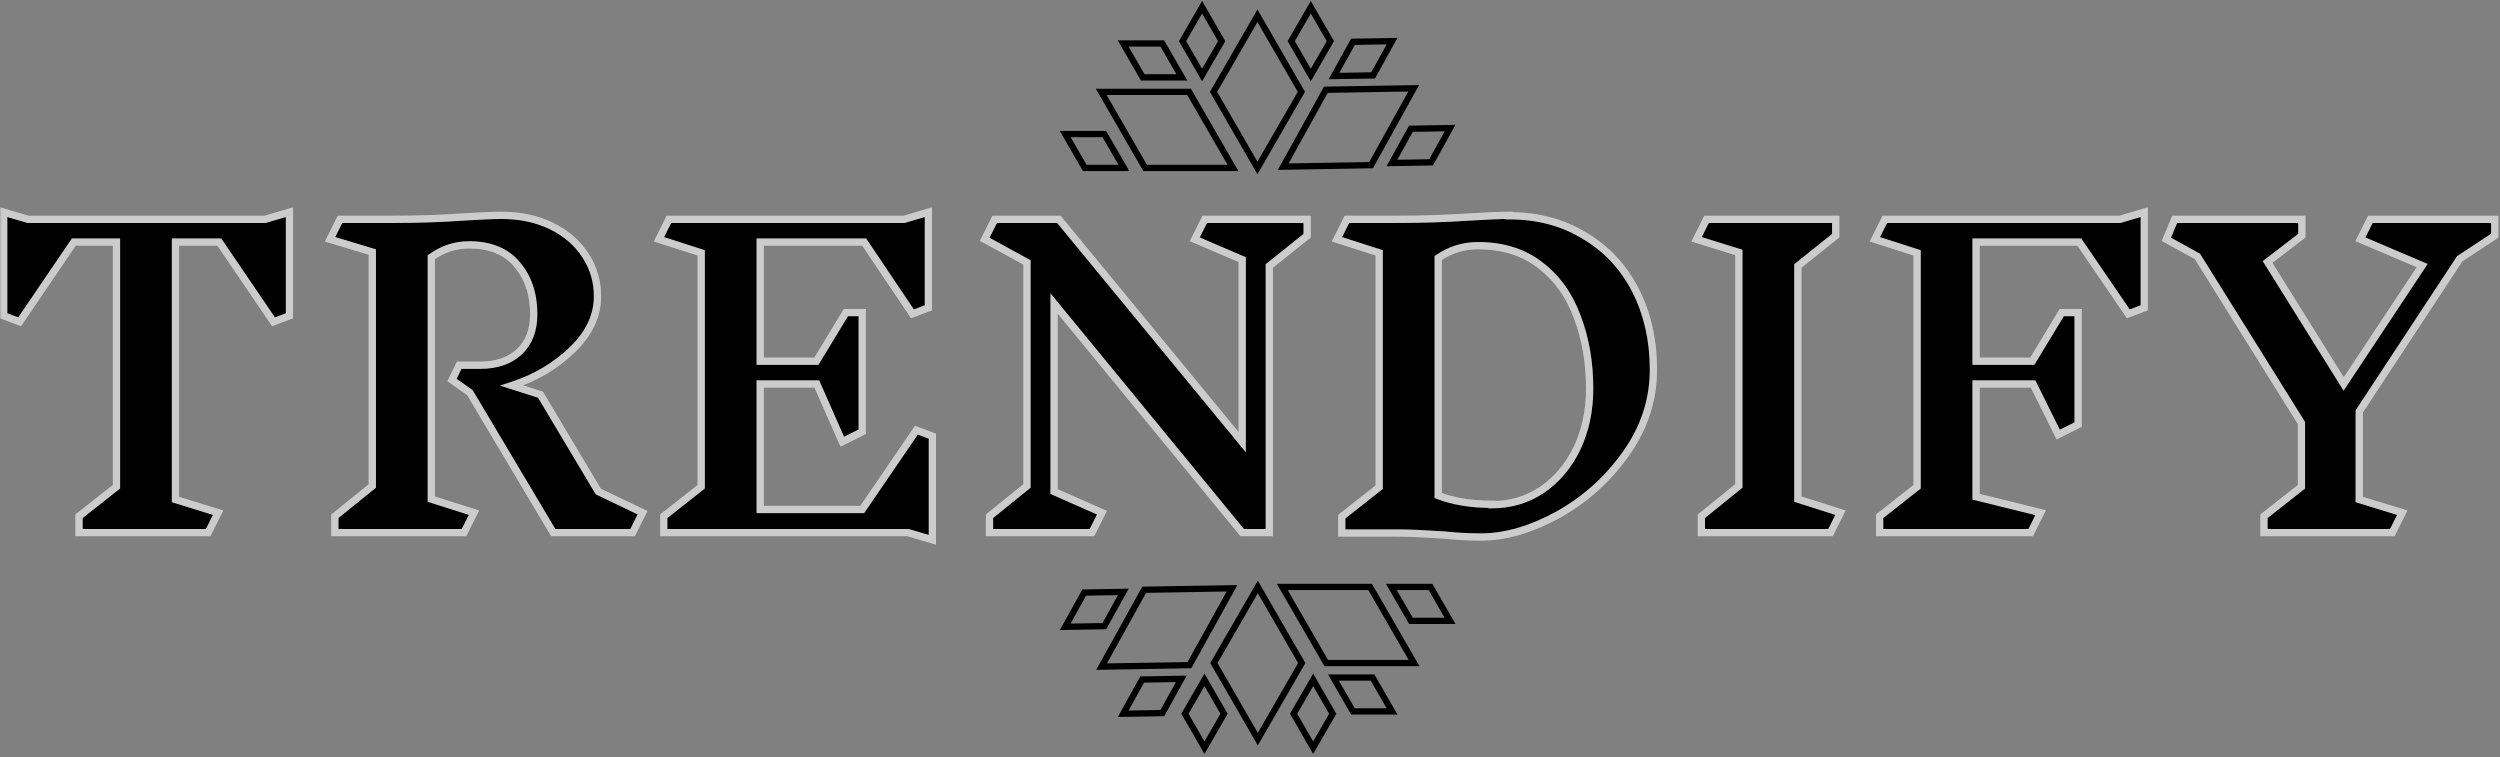 <svg width="690" height="209" viewBox="0 0 690 209" fill="none" xmlns="http://www.w3.org/2000/svg">
<rect x="0" y="0" width="690" height="209" fill="#808080" stroke="none"/>
<mask id="path-1-outside-1_0_1" maskUnits="userSpaceOnUse" x="0" y="57" width="690" height="94" fill="black">
<rect fill="white" y="57" width="690" height="94"/>
<path d="M79.89 87.16L75.49 88.81L60.53 66.81H48.43V137.87L60.2 141.5L57.45 147H21.81V142.49L32.15 134.35V66.81H20.38L5.42 88.81L1.02 87.16V58.56L7.73 60.54H73.18L79.89 58.56V87.16ZM174.59 147H152.7L129.71 108.39L124.76 104.87L126.74 100.8H132.57C137.117 100.8 140.71 99.553 143.35 97.06C145.99 94.567 147.31 91.12 147.31 86.72C147.31 81.147 145.77 76.563 142.69 72.97C139.684 69.377 135.284 67.58 129.49 67.58C125.677 67.58 122.194 68.717 119.04 70.99V137.76L130.81 141.5L128.06 147H92.421V142.49L102.76 134.13V69.56L91.1 66.04L93.85 60.54H108.81C115.337 60.54 121.754 60.32 128.06 59.88C132.754 59.587 136.2 59.44 138.4 59.44C143.607 59.44 148.227 60.43 152.26 62.41C156.294 64.39 159.41 67.103 161.61 70.55C163.81 73.923 164.91 77.663 164.91 81.77C164.91 87.123 162.6 92.037 157.98 96.51C153.36 100.983 147.787 104.283 141.26 106.41L149.18 108.94L165.13 135.67L177.34 141.5L174.59 147ZM250.625 147H183.195V142.49L193.535 134.35V69.78L181.875 66.04L184.625 60.54H249.525L256.235 58.56V84.96L251.835 86.61L238.525 66.81H209.815V99.7H225.325L233.465 86.28H237.975V119.17L232.475 121.92L225.435 105.97H209.815V140.62H237.975L252.935 118.73L257.335 120.38V148.98L250.625 147ZM350.327 73.41V147H342.847L290.927 83.75V135.67L304.127 141.5L301.377 147H273.107V142.49L283.447 134.13V72.42L271.787 66.04L274.537 60.54H292.247L342.847 122.03V71.65L329.757 66.04L332.507 60.54H360.777V65.05L350.327 73.41ZM416.523 59.55C424.37 59.55 431.3 61.383 437.313 65.05C443.4 68.643 448.093 73.667 451.393 80.12C454.693 86.573 456.343 93.87 456.343 102.01C456.343 110.37 453.813 118.107 448.753 125.22C443.767 132.26 437.533 137.87 430.053 142.05C422.573 146.157 415.46 148.21 408.713 148.21C405.267 148.21 401.893 148.027 398.593 147.66C392.947 147.293 388.657 147.11 385.723 147.11H370.323V142.6L380.663 134.46V69.78L369.003 66.04L371.753 60.54H385.613C392.433 60.54 399.143 60.32 405.743 59.88C410.583 59.587 414.177 59.44 416.523 59.44V59.55ZM411.793 139.3C416.853 139.3 421.437 137.943 425.543 135.23C429.65 132.443 432.877 128.63 435.223 123.79C437.57 118.877 438.743 113.377 438.743 107.29C438.743 100.03 437.607 93.43 435.333 87.49C433.133 81.477 429.723 76.71 425.103 73.19C420.483 69.597 414.763 67.8 407.943 67.8C403.91 67.8 400.243 68.937 396.943 71.21V136.77C401.123 138.383 406.073 139.19 411.793 139.19V139.3ZM505.221 147H469.581V142.49L479.921 134.13V69.67L468.261 66.04L471.011 60.54H506.651V65.05L496.201 73.41V137.76L507.971 141.5L505.221 147ZM591.82 84.96L587.42 86.61L573.89 66.81H545.4V99.7H560.91L569.05 86.28H573.56V117.19L568.06 119.94L561.13 105.97H545.4V137.1L563.22 141.5L560.47 147H518.78V142.49L529.12 134.35V69.78L517.46 66.04L520.21 60.54H585.11L591.82 58.56V84.96ZM651.148 137.87L663.028 141.5L660.278 147H624.858V142.49L635.198 134.35V116.75L606.488 70.77L597.908 66.04L600.218 60.54H635.308V65.05L625.848 72.31L646.858 105.97L668.528 73.3L651.478 66.04L654.228 60.54H688.548V65.05L678.868 71.43L651.148 113.56V137.87Z"/>
</mask>
<path d="M79.89 87.16L75.49 88.81L60.53 66.81H48.43V137.87L60.2 141.5L57.45 147H21.81V142.49L32.15 134.35V66.81H20.38L5.42 88.81L1.02 87.16V58.56L7.73 60.54H73.18L79.89 58.56V87.16ZM174.59 147H152.7L129.71 108.39L124.76 104.87L126.74 100.8H132.57C137.117 100.8 140.71 99.553 143.35 97.06C145.99 94.567 147.31 91.12 147.31 86.72C147.31 81.147 145.77 76.563 142.69 72.97C139.684 69.377 135.284 67.58 129.49 67.58C125.677 67.58 122.194 68.717 119.04 70.99V137.76L130.81 141.5L128.06 147H92.421V142.49L102.76 134.13V69.56L91.1 66.04L93.85 60.54H108.81C115.337 60.54 121.754 60.32 128.06 59.88C132.754 59.587 136.2 59.44 138.4 59.44C143.607 59.44 148.227 60.43 152.26 62.41C156.294 64.39 159.41 67.103 161.61 70.55C163.81 73.923 164.91 77.663 164.91 81.77C164.91 87.123 162.6 92.037 157.98 96.51C153.36 100.983 147.787 104.283 141.26 106.41L149.18 108.94L165.13 135.67L177.34 141.5L174.59 147ZM250.625 147H183.195V142.49L193.535 134.35V69.78L181.875 66.04L184.625 60.54H249.525L256.235 58.56V84.96L251.835 86.61L238.525 66.81H209.815V99.7H225.325L233.465 86.28H237.975V119.17L232.475 121.92L225.435 105.97H209.815V140.62H237.975L252.935 118.73L257.335 120.38V148.98L250.625 147ZM350.327 73.41V147H342.847L290.927 83.75V135.67L304.127 141.5L301.377 147H273.107V142.49L283.447 134.13V72.42L271.787 66.04L274.537 60.54H292.247L342.847 122.03V71.65L329.757 66.04L332.507 60.54H360.777V65.05L350.327 73.41ZM416.523 59.55C424.37 59.55 431.3 61.383 437.313 65.05C443.4 68.643 448.093 73.667 451.393 80.12C454.693 86.573 456.343 93.87 456.343 102.01C456.343 110.37 453.813 118.107 448.753 125.22C443.767 132.26 437.533 137.87 430.053 142.05C422.573 146.157 415.46 148.21 408.713 148.21C405.267 148.21 401.893 148.027 398.593 147.66C392.947 147.293 388.657 147.11 385.723 147.11H370.323V142.6L380.663 134.46V69.78L369.003 66.04L371.753 60.54H385.613C392.433 60.54 399.143 60.32 405.743 59.88C410.583 59.587 414.177 59.44 416.523 59.44V59.55ZM411.793 139.3C416.853 139.3 421.437 137.943 425.543 135.23C429.65 132.443 432.877 128.63 435.223 123.79C437.57 118.877 438.743 113.377 438.743 107.29C438.743 100.03 437.607 93.43 435.333 87.49C433.133 81.477 429.723 76.71 425.103 73.19C420.483 69.597 414.763 67.8 407.943 67.8C403.91 67.8 400.243 68.937 396.943 71.21V136.77C401.123 138.383 406.073 139.19 411.793 139.19V139.3ZM505.221 147H469.581V142.49L479.921 134.13V69.67L468.261 66.04L471.011 60.54H506.651V65.05L496.201 73.41V137.76L507.971 141.5L505.221 147ZM591.82 84.96L587.42 86.61L573.89 66.81H545.4V99.7H560.91L569.05 86.28H573.56V117.19L568.06 119.94L561.13 105.97H545.4V137.1L563.22 141.5L560.47 147H518.78V142.49L529.12 134.35V69.78L517.46 66.04L520.21 60.54H585.11L591.82 58.56V84.96ZM651.148 137.87L663.028 141.5L660.278 147H624.858V142.49L635.198 134.35V116.75L606.488 70.77L597.908 66.04L600.218 60.54H635.308V65.05L625.848 72.31L646.858 105.97L668.528 73.3L651.478 66.04L654.228 60.54H688.548V65.05L678.868 71.43L651.148 113.56V137.87Z" fill="black"/>
<path d="M79.89 87.16L80.241 88.096L80.89 87.853V87.16H79.89ZM75.49 88.81L74.663 89.372L75.105 90.022L75.841 89.746L75.49 88.81ZM60.53 66.81L61.357 66.248L61.059 65.81H60.53V66.81ZM48.43 66.81V65.81H47.43V66.81H48.43ZM48.43 137.87H47.43V138.608L48.135 138.826L48.43 137.87ZM60.2 141.5L61.094 141.947L61.622 140.892L60.495 140.544L60.2 141.5ZM57.45 147V148H58.068L58.344 147.447L57.45 147ZM21.81 147H20.81V148H21.81V147ZM21.81 142.49L21.191 141.704L20.81 142.005V142.49H21.81ZM32.15 134.35L32.769 135.136L33.15 134.835V134.35H32.15ZM32.15 66.81H33.15V65.81H32.15V66.81ZM20.38 66.81V65.81H19.851L19.553 66.248L20.38 66.81ZM5.42 88.81L5.069 89.746L5.805 90.022L6.247 89.372L5.42 88.81ZM1.02 87.16H0.02V87.853L0.669 88.096L1.02 87.16ZM1.02 58.56L1.303 57.601L0.02 57.222V58.56H1.02ZM7.73 60.54L7.447 61.499L7.585 61.54H7.73V60.54ZM73.18 60.54V61.54H73.324L73.463 61.499L73.18 60.54ZM79.89 58.56H80.89V57.222L79.607 57.601L79.89 58.56ZM79.539 86.224L75.139 87.874L75.841 89.746L80.241 88.096L79.539 86.224ZM76.317 88.248L61.357 66.248L59.703 67.372L74.663 89.372L76.317 88.248ZM60.53 65.81H48.43V67.81H60.53V65.81ZM47.43 66.81V137.87H49.43V66.81H47.43ZM48.135 138.826L59.905 142.456L60.495 140.544L48.725 136.914L48.135 138.826ZM59.306 141.053L56.556 146.553L58.344 147.447L61.094 141.947L59.306 141.053ZM57.45 146H21.81V148H57.45V146ZM22.81 147V142.49H20.81V147H22.81ZM22.428 143.276L32.769 135.136L31.531 133.564L21.191 141.704L22.428 143.276ZM33.15 134.35V66.81H31.15V134.35H33.15ZM32.15 65.81H20.38V67.81H32.15V65.81ZM19.553 66.248L4.593 88.248L6.247 89.372L21.207 67.372L19.553 66.248ZM5.771 87.874L1.371 86.224L0.669 88.096L5.069 89.746L5.771 87.874ZM2.02 87.16V58.56H0.02V87.16H2.02ZM0.737 59.519L7.447 61.499L8.013 59.581L1.303 57.601L0.737 59.519ZM7.73 61.54H73.18V59.54H7.73V61.54ZM73.463 61.499L80.173 59.519L79.607 57.601L72.897 59.581L73.463 61.499ZM78.89 58.56V87.16H80.89V58.56H78.89ZM174.59 147V148H175.209L175.485 147.447L174.59 147ZM152.7 147L151.841 147.512L152.132 148H152.7V147ZM129.71 108.39L130.57 107.878L130.462 107.697L130.29 107.575L129.71 108.39ZM124.76 104.87L123.861 104.433L123.491 105.194L124.181 105.685L124.76 104.87ZM126.74 100.8V99.8H126.115L125.841 100.363L126.74 100.8ZM143.35 97.06L142.664 96.333V96.333L143.35 97.06ZM142.69 72.97L141.923 73.612L141.931 73.621L142.69 72.97ZM119.04 70.99L118.456 70.179L118.04 70.478V70.99H119.04ZM119.04 137.76H118.04V138.492L118.738 138.713L119.04 137.76ZM130.81 141.5L131.705 141.947L132.228 140.901L131.113 140.547L130.81 141.5ZM128.06 147V148H128.679L128.955 147.447L128.06 147ZM92.421 147H91.421V148H92.421V147ZM92.421 142.49L91.792 141.712L91.421 142.013V142.49H92.421ZM102.76 134.13L103.389 134.908L103.76 134.607V134.13H102.76ZM102.76 69.56H103.76V68.817L103.049 68.603L102.76 69.56ZM91.1 66.04L90.206 65.593L89.675 66.654L90.811 66.997L91.1 66.04ZM93.85 60.54V59.54H93.232L92.956 60.093L93.85 60.54ZM128.06 59.88L127.998 58.882L127.991 58.882L128.06 59.88ZM161.61 70.55L160.768 71.088L160.773 71.096L161.61 70.55ZM157.98 96.51L158.676 97.228L157.98 96.51ZM141.26 106.41L140.951 105.459L138.004 106.419L140.956 107.363L141.26 106.41ZM149.18 108.94L150.039 108.428L149.845 108.103L149.485 107.987L149.18 108.94ZM165.13 135.67L164.272 136.182L164.427 136.442L164.7 136.572L165.13 135.67ZM177.34 141.5L178.235 141.947L178.69 141.036L177.771 140.598L177.34 141.5ZM174.59 146H152.7V148H174.59V146ZM153.56 146.488L130.57 107.878L128.851 108.902L151.841 147.512L153.56 146.488ZM130.29 107.575L125.34 104.055L124.181 105.685L129.131 109.205L130.29 107.575ZM125.66 105.307L127.64 101.237L125.841 100.363L123.861 104.433L125.66 105.307ZM126.74 101.8H132.57V99.8H126.74V101.8ZM132.57 101.8C137.305 101.8 141.168 100.497 144.037 97.787L142.664 96.333C140.253 98.61 136.929 99.8 132.57 99.8V101.8ZM144.037 97.787C146.919 95.066 148.31 91.332 148.31 86.72H146.31C146.31 90.908 145.062 94.068 142.664 96.333L144.037 97.787ZM148.31 86.72C148.31 80.953 146.712 76.125 143.45 72.319L141.931 73.621C144.829 77.002 146.31 81.341 146.31 86.72H148.31ZM143.457 72.328C140.217 68.455 135.503 66.58 129.49 66.58V68.58C135.064 68.58 139.151 70.298 141.924 73.612L143.457 72.328ZM129.49 66.58C125.463 66.58 121.776 67.785 118.456 70.179L119.625 71.801C122.612 69.648 125.891 68.58 129.49 68.58V66.58ZM118.04 70.99V137.76H120.04V70.99H118.04ZM118.738 138.713L130.508 142.453L131.113 140.547L119.343 136.807L118.738 138.713ZM129.916 141.053L127.166 146.553L128.955 147.447L131.705 141.947L129.916 141.053ZM128.06 146H92.421V148H128.06V146ZM93.421 147V142.49H91.421V147H93.421ZM93.049 143.268L103.389 134.908L102.132 133.352L91.792 141.712L93.049 143.268ZM103.76 134.13V69.56H101.76V134.13H103.76ZM103.049 68.603L91.389 65.083L90.811 66.997L102.471 70.517L103.049 68.603ZM91.995 66.487L94.745 60.987L92.956 60.093L90.206 65.593L91.995 66.487ZM93.85 61.54H108.81V59.54H93.85V61.54ZM108.81 61.54C115.36 61.54 121.799 61.319 128.13 60.878L127.991 58.882C121.708 59.321 115.315 59.54 108.81 59.54V61.54ZM128.123 60.878C132.813 60.585 136.234 60.44 138.4 60.44V58.44C136.167 58.44 132.694 58.588 127.998 58.882L128.123 60.878ZM138.4 60.44C143.479 60.44 147.944 61.405 151.82 63.308L152.701 61.512C148.51 59.455 143.736 58.44 138.4 58.44V60.44ZM151.82 63.308C155.705 65.215 158.676 67.811 160.768 71.088L162.453 70.012C160.145 66.396 156.882 63.565 152.701 61.512L151.82 63.308ZM160.773 71.096C162.865 74.304 163.91 77.853 163.91 81.77H165.91C165.91 77.473 164.756 73.543 162.448 70.004L160.773 71.096ZM163.91 81.77C163.91 86.799 161.752 91.466 157.285 95.792L158.676 97.228C163.449 92.608 165.91 87.448 165.91 81.77H163.91ZM157.285 95.792C152.781 100.152 147.343 103.376 140.951 105.459L141.57 107.361C148.232 105.19 153.94 101.815 158.676 97.228L157.285 95.792ZM140.956 107.363L148.876 109.893L149.485 107.987L141.565 105.457L140.956 107.363ZM148.322 109.452L164.272 136.182L165.989 135.158L150.039 108.428L148.322 109.452ZM164.7 136.572L176.91 142.402L177.771 140.598L165.561 134.768L164.7 136.572ZM176.446 141.053L173.696 146.553L175.485 147.447L178.235 141.947L176.446 141.053ZM250.625 147L250.908 146.041L250.769 146H250.625V147ZM183.195 147H182.195V148H183.195V147ZM183.195 142.49L182.576 141.704L182.195 142.005V142.49H183.195ZM193.535 134.35L194.153 135.136L194.535 134.835V134.35H193.535ZM193.535 69.78H194.535V69.051L193.84 68.828L193.535 69.78ZM181.875 66.04L180.98 65.593L180.459 66.636L181.569 66.992L181.875 66.04ZM184.625 60.54V59.54H184.007L183.73 60.093L184.625 60.54ZM249.525 60.54V61.54H249.669L249.808 61.499L249.525 60.54ZM256.235 58.56H257.235V57.222L255.952 57.601L256.235 58.56ZM256.235 84.96L256.586 85.896L257.235 85.653V84.96H256.235ZM251.835 86.61L251.005 87.168L251.446 87.824L252.186 87.546L251.835 86.61ZM238.525 66.81L239.354 66.252L239.057 65.81H238.525V66.81ZM209.815 66.81V65.81H208.815V66.81H209.815ZM209.815 99.7H208.815V100.7H209.815V99.7ZM225.325 99.7V100.7H225.888L226.18 100.219L225.325 99.7ZM233.465 86.28V85.28H232.902L232.61 85.761L233.465 86.28ZM237.975 86.28H238.975V85.28H237.975V86.28ZM237.975 119.17L238.422 120.064L238.975 119.788V119.17H237.975ZM232.475 121.92L231.56 122.324L231.983 123.284L232.922 122.814L232.475 121.92ZM225.435 105.97L226.349 105.566L226.086 104.97H225.435V105.97ZM209.815 105.97V104.97H208.815V105.97H209.815ZM209.815 140.62H208.815V141.62H209.815V140.62ZM237.975 140.62V141.62H238.502L238.8 141.184L237.975 140.62ZM252.935 118.73L253.286 117.794L252.551 117.518L252.109 118.166L252.935 118.73ZM257.335 120.38H258.335V119.687L257.686 119.444L257.335 120.38ZM257.335 148.98L257.052 149.939L258.335 150.318V148.98H257.335ZM250.625 146H183.195V148H250.625V146ZM184.195 147V142.49H182.195V147H184.195ZM183.813 143.276L194.153 135.136L192.916 133.564L182.576 141.704L183.813 143.276ZM194.535 134.35V69.78H192.535V134.35H194.535ZM193.84 68.828L182.18 65.088L181.569 66.992L193.229 70.732L193.84 68.828ZM182.769 66.487L185.519 60.987L183.73 60.093L180.98 65.593L182.769 66.487ZM184.625 61.54H249.525V59.54H184.625V61.54ZM249.808 61.499L256.518 59.519L255.952 57.601L249.242 59.581L249.808 61.499ZM255.235 58.56V84.96H257.235V58.56H255.235ZM255.883 84.024L251.483 85.674L252.186 87.546L256.586 85.896L255.883 84.024ZM252.664 86.052L239.354 66.252L237.695 67.368L251.005 87.168L252.664 86.052ZM238.525 65.81H209.815V67.81H238.525V65.81ZM208.815 66.81V99.7H210.815V66.81H208.815ZM209.815 100.7H225.325V98.7H209.815V100.7ZM226.18 100.219L234.32 86.799L232.61 85.761L224.47 99.181L226.18 100.219ZM233.465 87.28H237.975V85.28H233.465V87.28ZM236.975 86.28V119.17H238.975V86.28H236.975ZM237.527 118.276L232.027 121.026L232.922 122.814L238.422 120.064L237.527 118.276ZM233.389 121.516L226.349 105.566L224.52 106.374L231.56 122.324L233.389 121.516ZM225.435 104.97H209.815V106.97H225.435V104.97ZM208.815 105.97V140.62H210.815V105.97H208.815ZM209.815 141.62H237.975V139.62H209.815V141.62ZM238.8 141.184L253.76 119.294L252.109 118.166L237.149 140.056L238.8 141.184ZM252.583 119.666L256.983 121.316L257.686 119.444L253.286 117.794L252.583 119.666ZM256.335 120.38V148.98H258.335V120.38H256.335ZM257.618 148.021L250.908 146.041L250.342 147.959L257.052 149.939L257.618 148.021ZM350.327 73.41L349.702 72.629L349.327 72.929V73.41H350.327ZM350.327 147V148H351.327V147H350.327ZM342.847 147L342.074 147.634L342.374 148H342.847V147ZM290.927 83.75L291.7 83.115L289.927 80.956V83.75H290.927ZM290.927 135.67H289.927V136.322L290.523 136.585L290.927 135.67ZM304.127 141.5L305.021 141.947L305.49 141.009L304.531 140.585L304.127 141.5ZM301.377 147V148H301.995L302.271 147.447L301.377 147ZM273.107 147H272.107V148H273.107V147ZM273.107 142.49L272.478 141.712L272.107 142.013V142.49H273.107ZM283.447 134.13L284.075 134.908L284.447 134.607V134.13H283.447ZM283.447 72.42H284.447V71.827L283.927 71.543L283.447 72.42ZM271.787 66.04L270.892 65.593L270.461 66.455L271.307 66.917L271.787 66.04ZM274.537 60.54V59.54H273.919L273.642 60.093L274.537 60.54ZM292.247 60.54L293.019 59.905L292.719 59.54H292.247V60.54ZM342.847 122.03L342.074 122.665L343.847 124.819V122.03H342.847ZM342.847 71.65H343.847V70.991L343.241 70.731L342.847 71.65ZM329.757 66.04L328.862 65.593L328.388 66.541L329.363 66.959L329.757 66.04ZM332.507 60.54V59.54H331.889L331.612 60.093L332.507 60.54ZM360.777 60.54H361.777V59.54H360.777V60.54ZM360.777 65.05L361.401 65.831L361.777 65.531V65.05H360.777ZM349.327 73.41V147H351.327V73.41H349.327ZM350.327 146H342.847V148H350.327V146ZM343.62 146.366L291.7 83.115L290.154 84.385L342.074 147.634L343.62 146.366ZM289.927 83.75V135.67H291.927V83.75H289.927ZM290.523 136.585L303.723 142.415L304.531 140.585L291.331 134.755L290.523 136.585ZM303.232 141.053L300.482 146.553L302.271 147.447L305.021 141.947L303.232 141.053ZM301.377 146H273.107V148H301.377V146ZM274.107 147V142.49H272.107V147H274.107ZM273.735 143.268L284.075 134.908L282.818 133.352L272.478 141.712L273.735 143.268ZM284.447 134.13V72.42H282.447V134.13H284.447ZM283.927 71.543L272.267 65.163L271.307 66.917L282.967 73.297L283.927 71.543ZM272.681 66.487L275.431 60.987L273.642 60.093L270.892 65.593L272.681 66.487ZM274.537 61.54H292.247V59.54H274.537V61.54ZM291.474 61.175L342.074 122.665L343.619 121.395L293.019 59.905L291.474 61.175ZM343.847 122.03V71.65H341.847V122.03H343.847ZM343.241 70.731L330.151 65.121L329.363 66.959L342.453 72.569L343.241 70.731ZM330.651 66.487L333.401 60.987L331.612 60.093L328.862 65.593L330.651 66.487ZM332.507 61.54H360.777V59.54H332.507V61.54ZM359.777 60.54V65.05H361.777V60.54H359.777ZM360.152 64.269L349.702 72.629L350.951 74.191L361.401 65.831L360.152 64.269ZM416.523 59.55H415.523V60.55H416.523V59.55ZM437.313 65.05L436.793 65.904L436.799 65.907L436.805 65.911L437.313 65.05ZM451.393 80.12L452.284 79.665V79.665L451.393 80.12ZM448.753 125.22L447.939 124.64L447.937 124.642L448.753 125.22ZM430.053 142.05L430.535 142.927L430.541 142.923L430.053 142.05ZM398.593 147.66L398.704 146.666L398.681 146.664L398.658 146.662L398.593 147.66ZM370.323 147.11H369.323V148.11H370.323V147.11ZM370.323 142.6L369.705 141.814L369.323 142.115V142.6H370.323ZM380.663 134.46L381.282 135.246L381.663 134.945V134.46H380.663ZM380.663 69.78H381.663V69.051L380.969 68.828L380.663 69.78ZM369.003 66.04L368.109 65.593L367.587 66.636L368.698 66.992L369.003 66.04ZM371.753 60.54V59.54H371.135L370.859 60.093L371.753 60.54ZM405.743 59.88L405.683 58.882L405.677 58.882L405.743 59.88ZM416.523 59.44H417.523V58.44H416.523V59.44ZM411.793 139.3H410.793V140.3H411.793V139.3ZM425.543 135.23L426.095 136.064L426.105 136.057L425.543 135.23ZM435.223 123.79L436.123 124.226L436.126 124.221L435.223 123.79ZM435.333 87.49L434.394 87.834L434.397 87.841L434.4 87.847L435.333 87.49ZM425.103 73.19L424.489 73.979L424.497 73.985L425.103 73.19ZM396.943 71.21L396.376 70.386L395.943 70.685V71.21H396.943ZM396.943 136.77H395.943V137.456L396.583 137.703L396.943 136.77ZM411.793 139.19H412.793V138.19H411.793V139.19ZM416.523 60.55C424.208 60.55 430.954 62.343 436.793 65.904L437.834 64.196C431.646 60.423 424.532 58.55 416.523 58.55V60.55ZM436.805 65.911C442.724 69.406 447.287 74.286 450.503 80.575L452.284 79.665C448.9 73.047 444.076 67.881 437.822 64.189L436.805 65.911ZM450.503 80.575C453.723 86.871 455.343 94.009 455.343 102.01H457.343C457.343 93.731 455.664 86.275 452.284 79.665L450.503 80.575ZM455.343 102.01C455.343 110.153 452.884 117.688 447.939 124.64L449.568 125.8C454.743 118.525 457.343 110.587 457.343 102.01H455.343ZM447.937 124.642C443.036 131.561 436.915 137.07 429.566 141.177L430.541 142.923C438.152 138.67 444.497 132.959 449.569 125.798L447.937 124.642ZM429.572 141.173C422.201 145.22 415.253 147.21 408.713 147.21V149.21C415.667 149.21 422.945 147.093 430.535 142.927L429.572 141.173ZM408.713 147.21C405.302 147.21 401.966 147.029 398.704 146.666L398.483 148.654C401.821 149.025 405.231 149.21 408.713 149.21V147.21ZM398.658 146.662C393.006 146.295 388.69 146.11 385.723 146.11V148.11C388.624 148.11 392.888 148.292 398.529 148.658L398.658 146.662ZM385.723 146.11H370.323V148.11H385.723V146.11ZM371.323 147.11V142.6H369.323V147.11H371.323ZM370.942 143.386L381.282 135.246L380.045 133.674L369.705 141.814L370.942 143.386ZM381.663 134.46V69.78H379.663V134.46H381.663ZM380.969 68.828L369.309 65.088L368.698 66.992L380.358 70.732L380.969 68.828ZM369.898 66.487L372.648 60.987L370.859 60.093L368.109 65.593L369.898 66.487ZM371.753 61.54H385.613V59.54H371.753V61.54ZM385.613 61.54C392.455 61.54 399.187 61.319 405.81 60.878L405.677 58.882C399.1 59.321 392.412 59.54 385.613 59.54V61.54ZM405.804 60.878C410.64 60.585 414.209 60.44 416.523 60.44V58.44C414.145 58.44 410.527 58.588 405.683 58.882L405.804 60.878ZM415.523 59.44V59.55H417.523V59.44H415.523ZM411.793 140.3C417.044 140.3 421.82 138.889 426.095 136.064L424.992 134.396C421.054 136.998 416.663 138.3 411.793 138.3V140.3ZM426.105 136.057C430.369 133.164 433.707 129.21 436.123 124.226L434.324 123.354C432.047 128.05 428.931 131.723 424.982 134.403L426.105 136.057ZM436.126 124.221C438.544 119.158 439.743 113.508 439.743 107.29H437.743C437.743 113.245 436.596 118.595 434.321 123.359L436.126 124.221ZM439.743 107.29C439.743 99.925 438.59 93.202 436.267 87.133L434.4 87.847C436.623 93.658 437.743 100.135 437.743 107.29H439.743ZM436.273 87.146C434.014 80.973 430.497 76.042 425.709 72.395L424.497 73.985C428.95 77.378 432.253 81.981 434.394 87.834L436.273 87.146ZM425.717 72.401C420.894 68.649 414.948 66.8 407.943 66.8V68.8C414.579 68.8 420.073 70.544 424.49 73.979L425.717 72.401ZM407.943 66.8C403.709 66.8 399.844 67.997 396.376 70.386L397.511 72.034C400.643 69.876 404.111 68.8 407.943 68.8V66.8ZM395.943 71.21V136.77H397.943V71.21H395.943ZM396.583 137.703C400.905 139.371 405.983 140.19 411.793 140.19V138.19C406.164 138.19 401.342 137.396 397.304 135.837L396.583 137.703ZM410.793 139.19V139.3H412.793V139.19H410.793ZM505.221 147V148H505.839L506.116 147.447L505.221 147ZM469.581 147H468.581V148H469.581V147ZM469.581 142.49L468.953 141.712L468.581 142.013V142.49H469.581ZM479.921 134.13L480.55 134.908L480.921 134.607V134.13H479.921ZM479.921 69.67H480.921V68.934L480.219 68.715L479.921 69.67ZM468.261 66.04L467.367 65.593L466.841 66.645L467.964 66.995L468.261 66.04ZM471.011 60.54V59.54H470.393L470.117 60.093L471.011 60.54ZM506.651 60.54H507.651V59.54H506.651V60.54ZM506.651 65.05L507.276 65.831L507.651 65.531V65.05H506.651ZM496.201 73.41L495.577 72.629L495.201 72.929V73.41H496.201ZM496.201 137.76H495.201V138.492L495.898 138.713L496.201 137.76ZM507.971 141.5L508.866 141.947L509.389 140.901L508.274 140.547L507.971 141.5ZM505.221 146H469.581V148H505.221V146ZM470.581 147V142.49H468.581V147H470.581ZM470.21 143.268L480.55 134.908L479.293 133.352L468.953 141.712L470.21 143.268ZM480.921 134.13V69.67H478.921V134.13H480.921ZM480.219 68.715L468.558 65.085L467.964 66.995L479.624 70.625L480.219 68.715ZM469.156 66.487L471.906 60.987L470.117 60.093L467.367 65.593L469.156 66.487ZM471.011 61.54H506.651V59.54H471.011V61.54ZM505.651 60.54V65.05H507.651V60.54H505.651ZM506.027 64.269L495.577 72.629L496.826 74.191L507.276 65.831L506.027 64.269ZM495.201 73.41V137.76H497.201V73.41H495.201ZM495.898 138.713L507.668 142.453L508.274 140.547L496.504 136.807L495.898 138.713ZM507.077 141.053L504.327 146.553L506.116 147.447L508.866 141.947L507.077 141.053ZM591.82 84.96L592.172 85.896L592.82 85.653V84.96H591.82ZM587.42 86.61L586.595 87.174L587.037 87.822L587.772 87.546L587.42 86.61ZM573.891 66.81L574.716 66.246L574.418 65.81H573.891V66.81ZM545.4 66.81V65.81H544.4V66.81H545.4ZM545.4 99.7H544.4V100.7H545.4V99.7ZM560.91 99.7V100.7H561.474L561.766 100.219L560.91 99.7ZM569.05 86.28V85.28H568.487L568.195 85.761L569.05 86.28ZM573.56 86.28H574.56V85.28H573.56V86.28ZM573.56 117.19L574.008 118.084L574.56 117.808V117.19H573.56ZM568.06 119.94L567.165 120.384L567.61 121.283L568.508 120.834L568.06 119.94ZM561.13 105.97L562.026 105.526L561.751 104.97H561.13V105.97ZM545.4 105.97V104.97H544.4V105.97H545.4ZM545.4 137.1H544.4V137.883L545.161 138.071L545.4 137.1ZM563.22 141.5L564.115 141.947L564.674 140.829L563.46 140.529L563.22 141.5ZM560.47 147V148H561.089L561.365 147.447L560.47 147ZM518.78 147H517.78V148H518.78V147ZM518.78 142.49L518.162 141.704L517.78 142.005V142.49H518.78ZM529.12 134.35L529.739 135.136L530.12 134.835V134.35H529.12ZM529.12 69.78H530.12V69.051L529.426 68.828L529.12 69.78ZM517.46 66.04L516.566 65.593L516.044 66.636L517.155 66.992L517.46 66.04ZM520.21 60.54V59.54H519.592L519.316 60.093L520.21 60.54ZM585.11 60.54V61.54H585.255L585.393 61.499L585.11 60.54ZM591.82 58.56H592.82V57.222L591.537 57.601L591.82 58.56ZM591.469 84.024L587.069 85.674L587.772 87.546L592.172 85.896L591.469 84.024ZM588.246 86.046L574.716 66.246L573.065 67.374L586.595 87.174L588.246 86.046ZM573.891 65.81H545.4V67.81H573.891V65.81ZM544.4 66.81V99.7H546.4V66.81H544.4ZM545.4 100.7H560.91V98.7H545.4V100.7ZM561.766 100.219L569.905 86.799L568.195 85.761L560.055 99.181L561.766 100.219ZM569.05 87.28H573.56V85.28H569.05V87.28ZM572.56 86.28V117.19H574.56V86.28H572.56ZM573.113 116.296L567.613 119.046L568.508 120.834L574.008 118.084L573.113 116.296ZM568.956 119.496L562.026 105.526L560.235 106.414L567.165 120.384L568.956 119.496ZM561.13 104.97H545.4V106.97H561.13V104.97ZM544.4 105.97V137.1H546.4V105.97H544.4ZM545.161 138.071L562.981 142.471L563.46 140.529L545.64 136.129L545.161 138.071ZM562.326 141.053L559.576 146.553L561.365 147.447L564.115 141.947L562.326 141.053ZM560.47 146H518.78V148H560.47V146ZM519.78 147V142.49H517.78V147H519.78ZM519.399 143.276L529.739 135.136L528.502 133.564L518.162 141.704L519.399 143.276ZM530.12 134.35V69.78H528.12V134.35H530.12ZM529.426 68.828L517.766 65.088L517.155 66.992L528.815 70.732L529.426 68.828ZM518.355 66.487L521.105 60.987L519.316 60.093L516.566 65.593L518.355 66.487ZM520.21 61.54H585.11V59.54H520.21V61.54ZM585.393 61.499L592.104 59.519L591.537 57.601L584.827 59.581L585.393 61.499ZM590.82 58.56V84.96H592.82V58.56H590.82ZM651.148 137.87H650.148V138.61L650.856 138.826L651.148 137.87ZM663.028 141.5L663.923 141.947L664.452 140.889L663.32 140.544L663.028 141.5ZM660.278 147V148H660.896L661.173 147.447L660.278 147ZM624.858 147H623.858V148H624.858V147ZM624.858 142.49L624.24 141.704L623.858 142.005V142.49H624.858ZM635.198 134.35L635.817 135.136L636.198 134.835V134.35H635.198ZM635.198 116.75H636.198V116.463L636.047 116.22L635.198 116.75ZM606.488 70.77L607.336 70.24L607.199 70.02L606.971 69.894L606.488 70.77ZM597.908 66.04L596.986 65.653L596.638 66.482L597.425 66.916L597.908 66.04ZM600.218 60.54V59.54H599.554L599.296 60.153L600.218 60.54ZM635.308 60.54H636.308V59.54H635.308V60.54ZM635.308 65.05L635.917 65.843L636.308 65.543V65.05H635.308ZM625.848 72.31L625.239 71.517L624.519 72.069L625 72.84L625.848 72.31ZM646.858 105.97L646.01 106.499L646.833 107.818L647.692 106.523L646.858 105.97ZM668.528 73.3L669.362 73.853L670.026 72.851L668.92 72.38L668.528 73.3ZM651.478 66.04L650.584 65.593L650.108 66.544L651.086 66.96L651.478 66.04ZM654.228 60.54V59.54H653.61L653.334 60.093L654.228 60.54ZM688.548 60.54H689.548V59.54H688.548V60.54ZM688.548 65.05L689.099 65.885L689.548 65.589V65.05H688.548ZM678.868 71.43L678.318 70.595L678.146 70.708L678.033 70.88L678.868 71.43ZM651.148 113.56L650.313 113.01L650.148 113.261V113.56H651.148ZM650.856 138.826L662.736 142.456L663.32 140.544L651.44 136.914L650.856 138.826ZM662.134 141.053L659.384 146.553L661.173 147.447L663.923 141.947L662.134 141.053ZM660.278 146H624.858V148H660.278V146ZM625.858 147V142.49H623.858V147H625.858ZM625.477 143.276L635.817 135.136L634.58 133.564L624.24 141.704L625.477 143.276ZM636.198 134.35V116.75H634.198V134.35H636.198ZM636.047 116.22L607.336 70.24L605.64 71.3L634.35 117.28L636.047 116.22ZM606.971 69.894L598.391 65.164L597.425 66.916L606.005 71.646L606.971 69.894ZM598.83 66.427L601.14 60.927L599.296 60.153L596.986 65.653L598.83 66.427ZM600.218 61.54H635.308V59.54H600.218V61.54ZM634.308 60.54V65.05H636.308V60.54H634.308ZM634.699 64.257L625.239 71.517L626.457 73.103L635.917 65.843L634.699 64.257ZM625 72.84L646.01 106.499L647.707 105.44L626.697 71.781L625 72.84ZM647.692 106.523L669.362 73.853L667.695 72.747L646.025 105.417L647.692 106.523ZM668.92 72.38L651.87 65.12L651.086 66.96L668.137 74.22L668.92 72.38ZM652.373 66.487L655.123 60.987L653.334 60.093L650.584 65.593L652.373 66.487ZM654.228 61.54H688.548V59.54H654.228V61.54ZM687.548 60.54V65.05H689.548V60.54H687.548ZM687.998 64.215L678.318 70.595L679.419 72.265L689.099 65.885L687.998 64.215ZM678.033 70.88L650.313 113.01L651.984 114.11L679.704 71.98L678.033 70.88ZM650.148 113.56V137.87H652.148V113.56H650.148Z" fill="white" mask="url(#path-1-outside-1_0_1)"/>
<path d="M79.89 87.16L80.241 88.096L80.89 87.853V87.16H79.89ZM75.49 88.81L74.663 89.372L75.105 90.022L75.841 89.746L75.49 88.81ZM60.53 66.81L61.357 66.248L61.059 65.81H60.53V66.81ZM48.43 66.81V65.81H47.43V66.81H48.43ZM48.43 137.87H47.43V138.608L48.135 138.826L48.43 137.87ZM60.2 141.5L61.094 141.947L61.622 140.892L60.495 140.544L60.2 141.5ZM57.45 147V148H58.068L58.344 147.447L57.45 147ZM21.81 147H20.81V148H21.81V147ZM21.81 142.49L21.191 141.704L20.81 142.005V142.49H21.81ZM32.15 134.35L32.769 135.136L33.15 134.835V134.35H32.15ZM32.15 66.81H33.15V65.81H32.15V66.81ZM20.38 66.81V65.81H19.851L19.553 66.248L20.38 66.81ZM5.42 88.81L5.069 89.746L5.805 90.022L6.247 89.372L5.42 88.81ZM1.02 87.16H0.02V87.853L0.669 88.096L1.02 87.16ZM1.02 58.56L1.303 57.601L0.02 57.222V58.56H1.02ZM7.73 60.54L7.447 61.499L7.585 61.54H7.73V60.54ZM73.18 60.54V61.54H73.324L73.463 61.499L73.18 60.54ZM79.89 58.56H80.89V57.222L79.607 57.601L79.89 58.56ZM79.539 86.224L75.139 87.874L75.841 89.746L80.241 88.096L79.539 86.224ZM76.317 88.248L61.357 66.248L59.703 67.372L74.663 89.372L76.317 88.248ZM60.53 65.81H48.43V67.81H60.53V65.81ZM47.43 66.81V137.87H49.43V66.81H47.43ZM48.135 138.826L59.905 142.456L60.495 140.544L48.725 136.914L48.135 138.826ZM59.306 141.053L56.556 146.553L58.344 147.447L61.094 141.947L59.306 141.053ZM57.45 146H21.81V148H57.45V146ZM22.81 147V142.49H20.81V147H22.81ZM22.428 143.276L32.769 135.136L31.531 133.564L21.191 141.704L22.428 143.276ZM33.15 134.35V66.81H31.15V134.35H33.15ZM32.15 65.81H20.38V67.81H32.15V65.81ZM19.553 66.248L4.593 88.248L6.247 89.372L21.207 67.372L19.553 66.248ZM5.771 87.874L1.371 86.224L0.669 88.096L5.069 89.746L5.771 87.874ZM2.02 87.16V58.56H0.02V87.16H2.02ZM0.737 59.519L7.447 61.499L8.013 59.581L1.303 57.601L0.737 59.519ZM7.73 61.54H73.18V59.54H7.73V61.54ZM73.463 61.499L80.173 59.519L79.607 57.601L72.897 59.581L73.463 61.499ZM78.89 58.56V87.16H80.89V58.56H78.89ZM174.59 147V148H175.209L175.485 147.447L174.59 147ZM152.7 147L151.841 147.512L152.132 148H152.7V147ZM129.71 108.39L130.57 107.878L130.462 107.697L130.29 107.575L129.71 108.39ZM124.76 104.87L123.861 104.433L123.491 105.194L124.181 105.685L124.76 104.87ZM126.74 100.8V99.8H126.115L125.841 100.363L126.74 100.8ZM143.35 97.06L142.664 96.333V96.333L143.35 97.06ZM142.69 72.97L141.923 73.612L141.931 73.621L142.69 72.97ZM119.04 70.99L118.456 70.179L118.04 70.478V70.99H119.04ZM119.04 137.76H118.04V138.492L118.738 138.713L119.04 137.76ZM130.81 141.5L131.705 141.947L132.228 140.901L131.113 140.547L130.81 141.5ZM128.06 147V148H128.679L128.955 147.447L128.06 147ZM92.421 147H91.421V148H92.421V147ZM92.421 142.49L91.792 141.712L91.421 142.013V142.49H92.421ZM102.76 134.13L103.389 134.908L103.76 134.607V134.13H102.76ZM102.76 69.56H103.76V68.817L103.049 68.603L102.76 69.56ZM91.1 66.04L90.206 65.593L89.675 66.654L90.811 66.997L91.1 66.04ZM93.85 60.54V59.54H93.232L92.956 60.093L93.85 60.54ZM128.06 59.88L127.998 58.882L127.991 58.882L128.06 59.88ZM161.61 70.55L160.768 71.088L160.773 71.096L161.61 70.55ZM157.98 96.51L158.676 97.228L157.98 96.51ZM141.26 106.41L140.951 105.459L138.004 106.419L140.956 107.363L141.26 106.41ZM149.18 108.94L150.039 108.428L149.845 108.103L149.485 107.987L149.18 108.94ZM165.13 135.67L164.272 136.182L164.427 136.442L164.7 136.572L165.13 135.67ZM177.34 141.5L178.235 141.947L178.69 141.036L177.771 140.598L177.34 141.5ZM174.59 146H152.7V148H174.59V146ZM153.56 146.488L130.57 107.878L128.851 108.902L151.841 147.512L153.56 146.488ZM130.29 107.575L125.34 104.055L124.181 105.685L129.131 109.205L130.29 107.575ZM125.66 105.307L127.64 101.237L125.841 100.363L123.861 104.433L125.66 105.307ZM126.74 101.8H132.57V99.8H126.74V101.8ZM132.57 101.8C137.305 101.8 141.168 100.497 144.037 97.787L142.664 96.333C140.253 98.61 136.929 99.8 132.57 99.8V101.8ZM144.037 97.787C146.919 95.066 148.31 91.332 148.31 86.72H146.31C146.31 90.908 145.062 94.068 142.664 96.333L144.037 97.787ZM148.31 86.72C148.31 80.953 146.712 76.125 143.45 72.319L141.931 73.621C144.829 77.002 146.31 81.341 146.31 86.72H148.31ZM143.457 72.328C140.217 68.455 135.503 66.58 129.49 66.58V68.58C135.064 68.58 139.151 70.298 141.924 73.612L143.457 72.328ZM129.49 66.58C125.463 66.58 121.776 67.785 118.456 70.179L119.625 71.801C122.612 69.648 125.891 68.58 129.49 68.58V66.58ZM118.04 70.99V137.76H120.04V70.99H118.04ZM118.738 138.713L130.508 142.453L131.113 140.547L119.343 136.807L118.738 138.713ZM129.916 141.053L127.166 146.553L128.955 147.447L131.705 141.947L129.916 141.053ZM128.06 146H92.421V148H128.06V146ZM93.421 147V142.49H91.421V147H93.421ZM93.049 143.268L103.389 134.908L102.132 133.352L91.792 141.712L93.049 143.268ZM103.76 134.13V69.56H101.76V134.13H103.76ZM103.049 68.603L91.389 65.083L90.811 66.997L102.471 70.517L103.049 68.603ZM91.995 66.487L94.745 60.987L92.956 60.093L90.206 65.593L91.995 66.487ZM93.85 61.54H108.81V59.54H93.85V61.54ZM108.81 61.54C115.36 61.54 121.799 61.319 128.13 60.878L127.991 58.882C121.708 59.321 115.315 59.54 108.81 59.54V61.54ZM128.123 60.878C132.813 60.585 136.234 60.44 138.4 60.44V58.44C136.167 58.44 132.694 58.588 127.998 58.882L128.123 60.878ZM138.4 60.44C143.479 60.44 147.944 61.405 151.82 63.308L152.701 61.512C148.51 59.455 143.736 58.44 138.4 58.44V60.44ZM151.82 63.308C155.705 65.215 158.676 67.811 160.768 71.088L162.453 70.012C160.145 66.396 156.882 63.565 152.701 61.512L151.82 63.308ZM160.773 71.096C162.865 74.304 163.91 77.853 163.91 81.77H165.91C165.91 77.473 164.756 73.543 162.448 70.004L160.773 71.096ZM163.91 81.77C163.91 86.799 161.752 91.466 157.285 95.792L158.676 97.228C163.449 92.608 165.91 87.448 165.91 81.77H163.91ZM157.285 95.792C152.781 100.152 147.343 103.376 140.951 105.459L141.57 107.361C148.232 105.19 153.94 101.815 158.676 97.228L157.285 95.792ZM140.956 107.363L148.876 109.893L149.485 107.987L141.565 105.457L140.956 107.363ZM148.322 109.452L164.272 136.182L165.989 135.158L150.039 108.428L148.322 109.452ZM164.7 136.572L176.91 142.402L177.771 140.598L165.561 134.768L164.7 136.572ZM176.446 141.053L173.696 146.553L175.485 147.447L178.235 141.947L176.446 141.053ZM250.625 147L250.908 146.041L250.769 146H250.625V147ZM183.195 147H182.195V148H183.195V147ZM183.195 142.49L182.576 141.704L182.195 142.005V142.49H183.195ZM193.535 134.35L194.153 135.136L194.535 134.835V134.35H193.535ZM193.535 69.78H194.535V69.051L193.84 68.828L193.535 69.78ZM181.875 66.04L180.98 65.593L180.459 66.636L181.569 66.992L181.875 66.04ZM184.625 60.54V59.54H184.007L183.73 60.093L184.625 60.54ZM249.525 60.54V61.54H249.669L249.808 61.499L249.525 60.54ZM256.235 58.56H257.235V57.222L255.952 57.601L256.235 58.56ZM256.235 84.96L256.586 85.896L257.235 85.653V84.96H256.235ZM251.835 86.61L251.005 87.168L251.446 87.824L252.186 87.546L251.835 86.61ZM238.525 66.81L239.354 66.252L239.057 65.81H238.525V66.81ZM209.815 66.81V65.81H208.815V66.81H209.815ZM209.815 99.7H208.815V100.7H209.815V99.7ZM225.325 99.7V100.7H225.888L226.18 100.219L225.325 99.7ZM233.465 86.28V85.28H232.902L232.61 85.761L233.465 86.28ZM237.975 86.28H238.975V85.28H237.975V86.28ZM237.975 119.17L238.422 120.064L238.975 119.788V119.17H237.975ZM232.475 121.92L231.56 122.324L231.983 123.284L232.922 122.814L232.475 121.92ZM225.435 105.97L226.349 105.566L226.086 104.97H225.435V105.97ZM209.815 105.97V104.97H208.815V105.97H209.815ZM209.815 140.62H208.815V141.62H209.815V140.62ZM237.975 140.62V141.62H238.502L238.8 141.184L237.975 140.62ZM252.935 118.73L253.286 117.794L252.551 117.518L252.109 118.166L252.935 118.73ZM257.335 120.38H258.335V119.687L257.686 119.444L257.335 120.38ZM257.335 148.98L257.052 149.939L258.335 150.318V148.98H257.335ZM250.625 146H183.195V148H250.625V146ZM184.195 147V142.49H182.195V147H184.195ZM183.813 143.276L194.153 135.136L192.916 133.564L182.576 141.704L183.813 143.276ZM194.535 134.35V69.78H192.535V134.35H194.535ZM193.84 68.828L182.18 65.088L181.569 66.992L193.229 70.732L193.84 68.828ZM182.769 66.487L185.519 60.987L183.73 60.093L180.98 65.593L182.769 66.487ZM184.625 61.54H249.525V59.54H184.625V61.54ZM249.808 61.499L256.518 59.519L255.952 57.601L249.242 59.581L249.808 61.499ZM255.235 58.56V84.96H257.235V58.56H255.235ZM255.883 84.024L251.483 85.674L252.186 87.546L256.586 85.896L255.883 84.024ZM252.664 86.052L239.354 66.252L237.695 67.368L251.005 87.168L252.664 86.052ZM238.525 65.81H209.815V67.81H238.525V65.81ZM208.815 66.81V99.7H210.815V66.81H208.815ZM209.815 100.7H225.325V98.7H209.815V100.7ZM226.18 100.219L234.32 86.799L232.61 85.761L224.47 99.181L226.18 100.219ZM233.465 87.28H237.975V85.28H233.465V87.28ZM236.975 86.28V119.17H238.975V86.28H236.975ZM237.527 118.276L232.027 121.026L232.922 122.814L238.422 120.064L237.527 118.276ZM233.389 121.516L226.349 105.566L224.52 106.374L231.56 122.324L233.389 121.516ZM225.435 104.97H209.815V106.97H225.435V104.97ZM208.815 105.97V140.62H210.815V105.97H208.815ZM209.815 141.62H237.975V139.62H209.815V141.62ZM238.8 141.184L253.76 119.294L252.109 118.166L237.149 140.056L238.8 141.184ZM252.583 119.666L256.983 121.316L257.686 119.444L253.286 117.794L252.583 119.666ZM256.335 120.38V148.98H258.335V120.38H256.335ZM257.618 148.021L250.908 146.041L250.342 147.959L257.052 149.939L257.618 148.021ZM350.327 73.41L349.702 72.629L349.327 72.929V73.41H350.327ZM350.327 147V148H351.327V147H350.327ZM342.847 147L342.074 147.634L342.374 148H342.847V147ZM290.927 83.75L291.7 83.115L289.927 80.956V83.75H290.927ZM290.927 135.67H289.927V136.322L290.523 136.585L290.927 135.67ZM304.127 141.5L305.021 141.947L305.49 141.009L304.531 140.585L304.127 141.5ZM301.377 147V148H301.995L302.271 147.447L301.377 147ZM273.107 147H272.107V148H273.107V147ZM273.107 142.49L272.478 141.712L272.107 142.013V142.49H273.107ZM283.447 134.13L284.075 134.908L284.447 134.607V134.13H283.447ZM283.447 72.42H284.447V71.827L283.927 71.543L283.447 72.42ZM271.787 66.04L270.892 65.593L270.461 66.455L271.307 66.917L271.787 66.04ZM274.537 60.54V59.54H273.919L273.642 60.093L274.537 60.54ZM292.247 60.54L293.019 59.905L292.719 59.54H292.247V60.54ZM342.847 122.03L342.074 122.665L343.847 124.819V122.03H342.847ZM342.847 71.65H343.847V70.991L343.241 70.731L342.847 71.65ZM329.757 66.04L328.862 65.593L328.388 66.541L329.363 66.959L329.757 66.04ZM332.507 60.54V59.54H331.889L331.612 60.093L332.507 60.54ZM360.777 60.54H361.777V59.54H360.777V60.54ZM360.777 65.05L361.401 65.831L361.777 65.531V65.05H360.777ZM349.327 73.41V147H351.327V73.41H349.327ZM350.327 146H342.847V148H350.327V146ZM343.62 146.366L291.7 83.115L290.154 84.385L342.074 147.634L343.62 146.366ZM289.927 83.75V135.67H291.927V83.75H289.927ZM290.523 136.585L303.723 142.415L304.531 140.585L291.331 134.755L290.523 136.585ZM303.232 141.053L300.482 146.553L302.271 147.447L305.021 141.947L303.232 141.053ZM301.377 146H273.107V148H301.377V146ZM274.107 147V142.49H272.107V147H274.107ZM273.735 143.268L284.075 134.908L282.818 133.352L272.478 141.712L273.735 143.268ZM284.447 134.13V72.42H282.447V134.13H284.447ZM283.927 71.543L272.267 65.163L271.307 66.917L282.967 73.297L283.927 71.543ZM272.681 66.487L275.431 60.987L273.642 60.093L270.892 65.593L272.681 66.487ZM274.537 61.54H292.247V59.54H274.537V61.54ZM291.474 61.175L342.074 122.665L343.619 121.395L293.019 59.905L291.474 61.175ZM343.847 122.03V71.65H341.847V122.03H343.847ZM343.241 70.731L330.151 65.121L329.363 66.959L342.453 72.569L343.241 70.731ZM330.651 66.487L333.401 60.987L331.612 60.093L328.862 65.593L330.651 66.487ZM332.507 61.54H360.777V59.54H332.507V61.54ZM359.777 60.54V65.05H361.777V60.54H359.777ZM360.152 64.269L349.702 72.629L350.951 74.191L361.401 65.831L360.152 64.269ZM416.523 59.55H415.523V60.55H416.523V59.55ZM437.313 65.05L436.793 65.904L436.799 65.907L436.805 65.911L437.313 65.05ZM451.393 80.12L452.284 79.665V79.665L451.393 80.12ZM448.753 125.22L447.939 124.64L447.937 124.642L448.753 125.22ZM430.053 142.05L430.535 142.927L430.541 142.923L430.053 142.05ZM398.593 147.66L398.704 146.666L398.681 146.664L398.658 146.662L398.593 147.66ZM370.323 147.11H369.323V148.11H370.323V147.11ZM370.323 142.6L369.705 141.814L369.323 142.115V142.6H370.323ZM380.663 134.46L381.282 135.246L381.663 134.945V134.46H380.663ZM380.663 69.78H381.663V69.051L380.969 68.828L380.663 69.78ZM369.003 66.04L368.109 65.593L367.587 66.636L368.698 66.992L369.003 66.04ZM371.753 60.54V59.54H371.135L370.859 60.093L371.753 60.54ZM405.743 59.88L405.683 58.882L405.677 58.882L405.743 59.88ZM416.523 59.44H417.523V58.44H416.523V59.44ZM411.793 139.3H410.793V140.3H411.793V139.3ZM425.543 135.23L426.095 136.064L426.105 136.057L425.543 135.23ZM435.223 123.79L436.123 124.226L436.126 124.221L435.223 123.79ZM435.333 87.49L434.394 87.834L434.397 87.841L434.4 87.847L435.333 87.49ZM425.103 73.19L424.489 73.979L424.497 73.985L425.103 73.19ZM396.943 71.21L396.376 70.386L395.943 70.685V71.21H396.943ZM396.943 136.77H395.943V137.456L396.583 137.703L396.943 136.77ZM411.793 139.19H412.793V138.19H411.793V139.19ZM416.523 60.55C424.208 60.55 430.954 62.343 436.793 65.904L437.834 64.196C431.646 60.423 424.532 58.55 416.523 58.55V60.55ZM436.805 65.911C442.724 69.406 447.287 74.286 450.503 80.575L452.284 79.665C448.9 73.047 444.076 67.881 437.822 64.189L436.805 65.911ZM450.503 80.575C453.723 86.871 455.343 94.009 455.343 102.01H457.343C457.343 93.731 455.664 86.275 452.284 79.665L450.503 80.575ZM455.343 102.01C455.343 110.153 452.884 117.688 447.939 124.64L449.568 125.8C454.743 118.525 457.343 110.587 457.343 102.01H455.343ZM447.937 124.642C443.036 131.561 436.915 137.07 429.566 141.177L430.541 142.923C438.152 138.67 444.497 132.959 449.569 125.798L447.937 124.642ZM429.572 141.173C422.201 145.22 415.253 147.21 408.713 147.21V149.21C415.667 149.21 422.945 147.093 430.535 142.927L429.572 141.173ZM408.713 147.21C405.302 147.21 401.966 147.029 398.704 146.666L398.483 148.654C401.821 149.025 405.231 149.21 408.713 149.21V147.21ZM398.658 146.662C393.006 146.295 388.69 146.11 385.723 146.11V148.11C388.624 148.11 392.888 148.292 398.529 148.658L398.658 146.662ZM385.723 146.11H370.323V148.11H385.723V146.11ZM371.323 147.11V142.6H369.323V147.11H371.323ZM370.942 143.386L381.282 135.246L380.045 133.674L369.705 141.814L370.942 143.386ZM381.663 134.46V69.78H379.663V134.46H381.663ZM380.969 68.828L369.309 65.088L368.698 66.992L380.358 70.732L380.969 68.828ZM369.898 66.487L372.648 60.987L370.859 60.093L368.109 65.593L369.898 66.487ZM371.753 61.54H385.613V59.54H371.753V61.54ZM385.613 61.54C392.455 61.54 399.187 61.319 405.81 60.878L405.677 58.882C399.1 59.321 392.412 59.54 385.613 59.54V61.54ZM405.804 60.878C410.64 60.585 414.209 60.44 416.523 60.44V58.44C414.145 58.44 410.527 58.588 405.683 58.882L405.804 60.878ZM415.523 59.44V59.55H417.523V59.44H415.523ZM411.793 140.3C417.044 140.3 421.82 138.889 426.095 136.064L424.992 134.396C421.054 136.998 416.663 138.3 411.793 138.3V140.3ZM426.105 136.057C430.369 133.164 433.707 129.21 436.123 124.226L434.324 123.354C432.047 128.05 428.931 131.723 424.982 134.403L426.105 136.057ZM436.126 124.221C438.544 119.158 439.743 113.508 439.743 107.29H437.743C437.743 113.245 436.596 118.595 434.321 123.359L436.126 124.221ZM439.743 107.29C439.743 99.925 438.59 93.202 436.267 87.133L434.4 87.847C436.623 93.658 437.743 100.135 437.743 107.29H439.743ZM436.273 87.146C434.014 80.973 430.497 76.042 425.709 72.395L424.497 73.985C428.95 77.378 432.253 81.981 434.394 87.834L436.273 87.146ZM425.717 72.401C420.894 68.649 414.948 66.8 407.943 66.8V68.8C414.579 68.8 420.073 70.544 424.49 73.979L425.717 72.401ZM407.943 66.8C403.709 66.8 399.844 67.997 396.376 70.386L397.511 72.034C400.643 69.876 404.111 68.8 407.943 68.8V66.8ZM395.943 71.21V136.77H397.943V71.21H395.943ZM396.583 137.703C400.905 139.371 405.983 140.19 411.793 140.19V138.19C406.164 138.19 401.342 137.396 397.304 135.837L396.583 137.703ZM410.793 139.19V139.3H412.793V139.19H410.793ZM505.221 147V148H505.839L506.116 147.447L505.221 147ZM469.581 147H468.581V148H469.581V147ZM469.581 142.49L468.953 141.712L468.581 142.013V142.49H469.581ZM479.921 134.13L480.55 134.908L480.921 134.607V134.13H479.921ZM479.921 69.67H480.921V68.934L480.219 68.715L479.921 69.67ZM468.261 66.04L467.367 65.593L466.841 66.645L467.964 66.995L468.261 66.04ZM471.011 60.54V59.54H470.393L470.117 60.093L471.011 60.54ZM506.651 60.54H507.651V59.54H506.651V60.54ZM506.651 65.05L507.276 65.831L507.651 65.531V65.05H506.651ZM496.201 73.41L495.577 72.629L495.201 72.929V73.41H496.201ZM496.201 137.76H495.201V138.492L495.898 138.713L496.201 137.76ZM507.971 141.5L508.866 141.947L509.389 140.901L508.274 140.547L507.971 141.5ZM505.221 146H469.581V148H505.221V146ZM470.581 147V142.49H468.581V147H470.581ZM470.21 143.268L480.55 134.908L479.293 133.352L468.953 141.712L470.21 143.268ZM480.921 134.13V69.67H478.921V134.13H480.921ZM480.219 68.715L468.558 65.085L467.964 66.995L479.624 70.625L480.219 68.715ZM469.156 66.487L471.906 60.987L470.117 60.093L467.367 65.593L469.156 66.487ZM471.011 61.54H506.651V59.54H471.011V61.54ZM505.651 60.54V65.05H507.651V60.54H505.651ZM506.027 64.269L495.577 72.629L496.826 74.191L507.276 65.831L506.027 64.269ZM495.201 73.41V137.76H497.201V73.41H495.201ZM495.898 138.713L507.668 142.453L508.274 140.547L496.504 136.807L495.898 138.713ZM507.077 141.053L504.327 146.553L506.116 147.447L508.866 141.947L507.077 141.053ZM591.82 84.96L592.172 85.896L592.82 85.653V84.96H591.82ZM587.42 86.61L586.595 87.174L587.037 87.822L587.772 87.546L587.42 86.61ZM573.891 66.81L574.716 66.246L574.418 65.81H573.891V66.81ZM545.4 66.81V65.81H544.4V66.81H545.4ZM545.4 99.7H544.4V100.7H545.4V99.7ZM560.91 99.7V100.7H561.474L561.766 100.219L560.91 99.7ZM569.05 86.28V85.28H568.487L568.195 85.761L569.05 86.28ZM573.56 86.28H574.56V85.28H573.56V86.28ZM573.56 117.19L574.008 118.084L574.56 117.808V117.19H573.56ZM568.06 119.94L567.165 120.384L567.61 121.283L568.508 120.834L568.06 119.94ZM561.13 105.97L562.026 105.526L561.751 104.97H561.13V105.97ZM545.4 105.97V104.97H544.4V105.97H545.4ZM545.4 137.1H544.4V137.883L545.161 138.071L545.4 137.1ZM563.22 141.5L564.115 141.947L564.674 140.829L563.46 140.529L563.22 141.5ZM560.47 147V148H561.089L561.365 147.447L560.47 147ZM518.78 147H517.78V148H518.78V147ZM518.78 142.49L518.162 141.704L517.78 142.005V142.49H518.78ZM529.12 134.35L529.739 135.136L530.12 134.835V134.35H529.12ZM529.12 69.78H530.12V69.051L529.426 68.828L529.12 69.78ZM517.46 66.04L516.566 65.593L516.044 66.636L517.155 66.992L517.46 66.04ZM520.21 60.54V59.54H519.592L519.316 60.093L520.21 60.54ZM585.11 60.54V61.54H585.255L585.393 61.499L585.11 60.54ZM591.82 58.56H592.82V57.222L591.537 57.601L591.82 58.56ZM591.469 84.024L587.069 85.674L587.772 87.546L592.172 85.896L591.469 84.024ZM588.246 86.046L574.716 66.246L573.065 67.374L586.595 87.174L588.246 86.046ZM573.891 65.81H545.4V67.81H573.891V65.81ZM544.4 66.81V99.7H546.4V66.81H544.4ZM545.4 100.7H560.91V98.7H545.4V100.7ZM561.766 100.219L569.905 86.799L568.195 85.761L560.055 99.181L561.766 100.219ZM569.05 87.28H573.56V85.28H569.05V87.28ZM572.56 86.28V117.19H574.56V86.28H572.56ZM573.113 116.296L567.613 119.046L568.508 120.834L574.008 118.084L573.113 116.296ZM568.956 119.496L562.026 105.526L560.235 106.414L567.165 120.384L568.956 119.496ZM561.13 104.97H545.4V106.97H561.13V104.97ZM544.4 105.97V137.1H546.4V105.97H544.4ZM545.161 138.071L562.981 142.471L563.46 140.529L545.64 136.129L545.161 138.071ZM562.326 141.053L559.576 146.553L561.365 147.447L564.115 141.947L562.326 141.053ZM560.47 146H518.78V148H560.47V146ZM519.78 147V142.49H517.78V147H519.78ZM519.399 143.276L529.739 135.136L528.502 133.564L518.162 141.704L519.399 143.276ZM530.12 134.35V69.78H528.12V134.35H530.12ZM529.426 68.828L517.766 65.088L517.155 66.992L528.815 70.732L529.426 68.828ZM518.355 66.487L521.105 60.987L519.316 60.093L516.566 65.593L518.355 66.487ZM520.21 61.54H585.11V59.54H520.21V61.54ZM585.393 61.499L592.104 59.519L591.537 57.601L584.827 59.581L585.393 61.499ZM590.82 58.56V84.96H592.82V58.56H590.82ZM651.148 137.87H650.148V138.61L650.856 138.826L651.148 137.87ZM663.028 141.5L663.923 141.947L664.452 140.889L663.32 140.544L663.028 141.5ZM660.278 147V148H660.896L661.173 147.447L660.278 147ZM624.858 147H623.858V148H624.858V147ZM624.858 142.49L624.24 141.704L623.858 142.005V142.49H624.858ZM635.198 134.35L635.817 135.136L636.198 134.835V134.35H635.198ZM635.198 116.75H636.198V116.463L636.047 116.22L635.198 116.75ZM606.488 70.77L607.336 70.24L607.199 70.02L606.971 69.894L606.488 70.77ZM597.908 66.04L596.986 65.653L596.638 66.482L597.425 66.916L597.908 66.04ZM600.218 60.54V59.54H599.554L599.296 60.153L600.218 60.54ZM635.308 60.54H636.308V59.54H635.308V60.54ZM635.308 65.05L635.917 65.843L636.308 65.543V65.05H635.308ZM625.848 72.31L625.239 71.517L624.519 72.069L625 72.84L625.848 72.31ZM646.858 105.97L646.01 106.499L646.833 107.818L647.692 106.523L646.858 105.97ZM668.528 73.3L669.362 73.853L670.026 72.851L668.92 72.38L668.528 73.3ZM651.478 66.04L650.584 65.593L650.108 66.544L651.086 66.96L651.478 66.04ZM654.228 60.54V59.54H653.61L653.334 60.093L654.228 60.54ZM688.548 60.54H689.548V59.54H688.548V60.54ZM688.548 65.05L689.099 65.885L689.548 65.589V65.05H688.548ZM678.868 71.43L678.318 70.595L678.146 70.708L678.033 70.88L678.868 71.43ZM651.148 113.56L650.313 113.01L650.148 113.261V113.56H651.148ZM650.856 138.826L662.736 142.456L663.32 140.544L651.44 136.914L650.856 138.826ZM662.134 141.053L659.384 146.553L661.173 147.447L663.923 141.947L662.134 141.053ZM660.278 146H624.858V148H660.278V146ZM625.858 147V142.49H623.858V147H625.858ZM625.477 143.276L635.817 135.136L634.58 133.564L624.24 141.704L625.477 143.276ZM636.198 134.35V116.75H634.198V134.35H636.198ZM636.047 116.22L607.336 70.24L605.64 71.3L634.35 117.28L636.047 116.22ZM606.971 69.894L598.391 65.164L597.425 66.916L606.005 71.646L606.971 69.894ZM598.83 66.427L601.14 60.927L599.296 60.153L596.986 65.653L598.83 66.427ZM600.218 61.54H635.308V59.54H600.218V61.54ZM634.308 60.54V65.05H636.308V60.54H634.308ZM634.699 64.257L625.239 71.517L626.457 73.103L635.917 65.843L634.699 64.257ZM625 72.84L646.01 106.499L647.707 105.44L626.697 71.781L625 72.84ZM647.692 106.523L669.362 73.853L667.695 72.747L646.025 105.417L647.692 106.523ZM668.92 72.38L651.87 65.12L651.086 66.96L668.137 74.22L668.92 72.38ZM652.373 66.487L655.123 60.987L653.334 60.093L650.584 65.593L652.373 66.487ZM654.228 61.54H688.548V59.54H654.228V61.54ZM687.548 60.54V65.05H689.548V60.54H687.548ZM687.998 64.215L678.318 70.595L679.419 72.265L689.099 65.885L687.998 64.215ZM678.033 70.88L650.313 113.01L651.984 114.11L679.704 71.98L678.033 70.88ZM650.148 113.56V137.87H652.148V113.56H650.148Z" fill="black" fill-opacity="0.2" mask="url(#path-1-outside-1_0_1)"/>
<rect width="24.249" height="24.249" transform="matrix(-0.5 0.866 -0.5 -0.866 359.181 25.353)" stroke="black" stroke-width="2"/>
<rect width="10.8" height="10.8" transform="matrix(-0.5 0.866 -0.5 -0.866 367.181 11.353)" stroke="black" stroke-width="2"/>
<rect width="10.8" height="10.8" transform="matrix(-0.5 0.866 -0.5 -0.866 337.181 11.353)" stroke="black" stroke-width="2"/>
<rect width="24.249" height="24.249" transform="matrix(1 -0.017 -0.485 0.875 365.932 24.776)" stroke="black" stroke-width="2"/>
<rect width="10.802" height="10.802" transform="matrix(1 -0.017 -0.485 0.875 389.414 35.537)" stroke="black" stroke-width="2"/>
<rect width="10.802" height="10.802" transform="matrix(1 -0.017 -0.485 0.875 373.414 11.537)" stroke="black" stroke-width="2"/>
<rect width="24.249" height="24.249" transform="matrix(-0.5 -0.866 1 -4.48349e-08 316.057 46.353)" stroke="black" stroke-width="2"/>
<rect width="10.8" height="10.8" transform="matrix(-0.5 -0.866 1 -4.48349e-08 299.398 46.353)" stroke="black" stroke-width="2"/>
<rect width="10.8" height="10.8" transform="matrix(-0.5 -0.866 1 -4.48349e-08 315.398 21.353)" stroke="black" stroke-width="2"/>
<rect width="24.249" height="24.249" transform="matrix(0.5 -0.866 0.5 0.866 335.034 183)" stroke="black" stroke-width="2"/>
<rect width="10.8" height="10.8" transform="matrix(0.5 -0.866 0.5 0.866 327.034 197)" stroke="black" stroke-width="2"/>
<rect width="10.8" height="10.8" transform="matrix(0.5 -0.866 0.5 0.866 357.034 197)" stroke="black" stroke-width="2"/>
<rect width="24.249" height="24.249" transform="matrix(-1 0.017 0.485 -0.875 328.283 183.577)" stroke="black" stroke-width="2"/>
<rect width="10.802" height="10.802" transform="matrix(-1 0.017 0.485 -0.875 304.801 172.816)" stroke="black" stroke-width="2"/>
<rect width="10.802" height="10.802" transform="matrix(-1 0.017 0.485 -0.875 320.801 196.816)" stroke="black" stroke-width="2"/>
<rect width="24.249" height="24.249" transform="matrix(0.5 0.866 -1 4.48349e-08 378.158 162)" stroke="black" stroke-width="2"/>
<rect width="10.8" height="10.8" transform="matrix(0.5 0.866 -1 4.48349e-08 394.818 162)" stroke="black" stroke-width="2"/>
<rect width="10.8" height="10.8" transform="matrix(0.5 0.866 -1 4.48349e-08 378.818 187)" stroke="black" stroke-width="2"/>
</svg>
